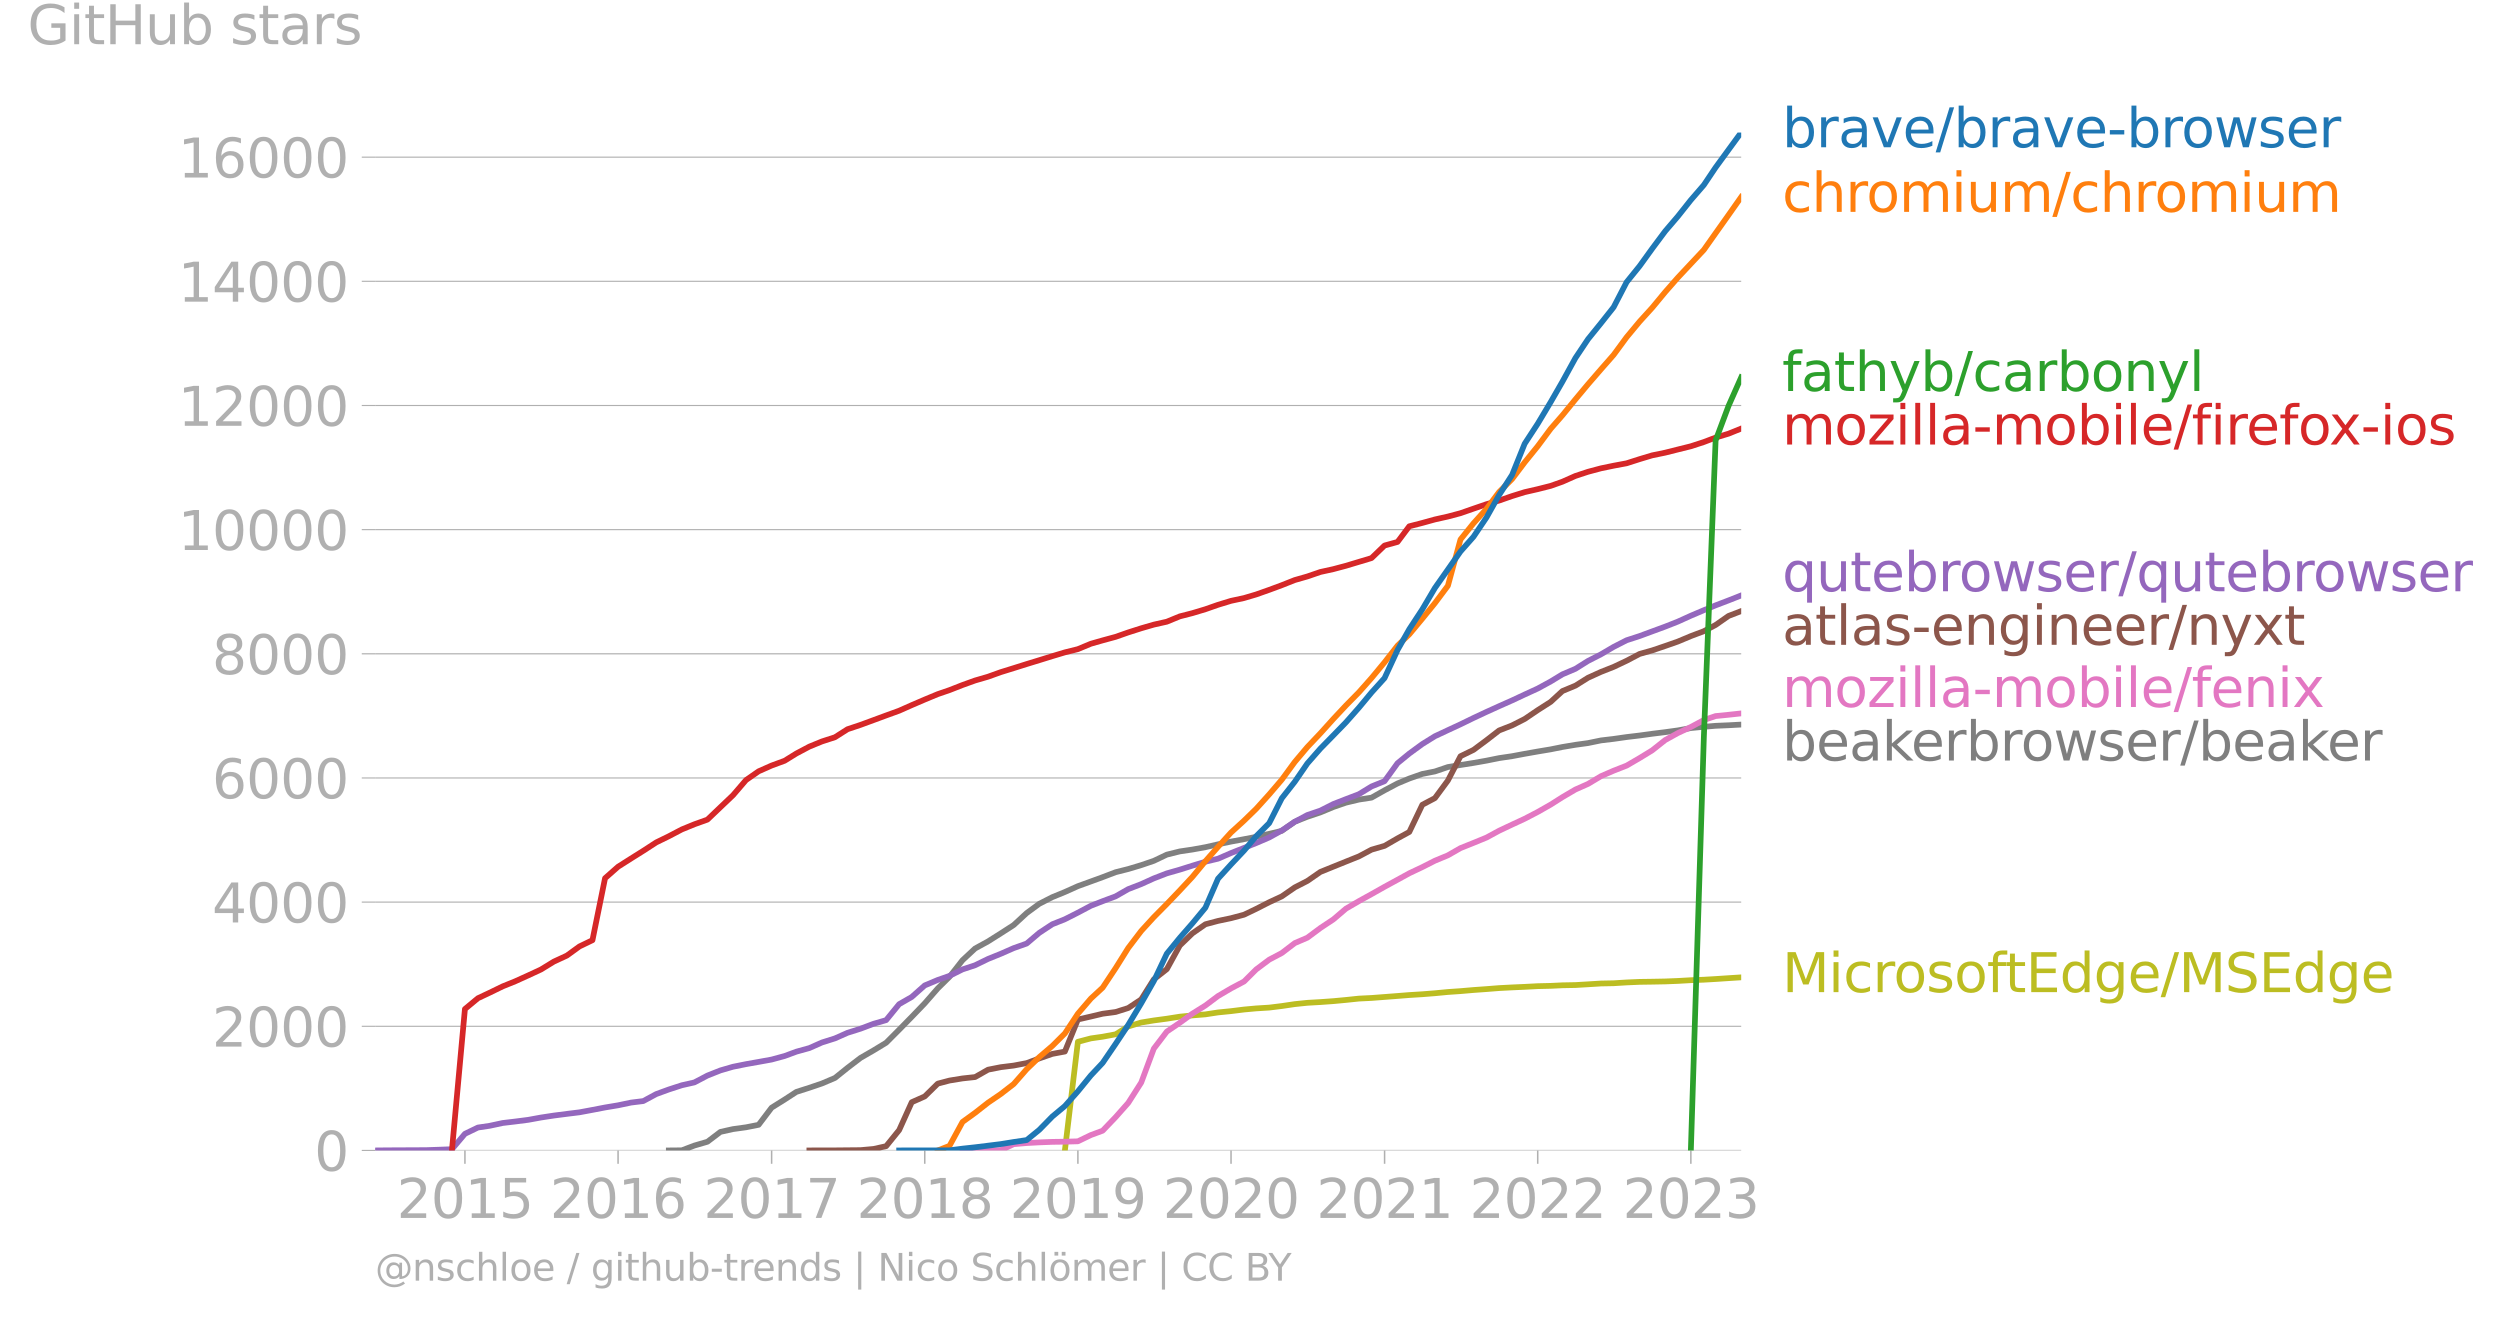 <svg xmlns="http://www.w3.org/2000/svg" xmlns:xlink="http://www.w3.org/1999/xlink" width="871.416" height="459.043" viewBox="0 0 653.562 344.282"><defs><style>*{stroke-linejoin:round;stroke-linecap:butt}</style></defs><g id="figure_1"><path id="patch_1" d="M0 344.282h653.562V0H0v344.282z" style="fill:none"/><g id="axes_1"><path id="patch_2" d="M98.073 300.755h357.12V34.643H98.073v266.112z" style="fill:none"/><g id="matplotlib.axis_1"><g id="xtick_1"><g id="line2d_1"><defs><path id="m7e4fcd1177" d="M0 0v3.5" style="stroke:#b0b0b0;stroke-width:.4"/></defs><use xlink:href="#m7e4fcd1177" x="121.545" y="300.755" style="fill:#b0b0b0;stroke:#b0b0b0;stroke-width:.4"/></g><g id="text_1" style="fill:#b0b0b0" transform="matrix(.14 0 0 -.14 103.73 318.393)"><defs><path id="DejaVuSans-32" d="M1228 531h2203V0H469v531q359 372 979 998 621 627 780 809 303 340 423 576 121 236 121 464 0 372-261 606-261 235-680 235-297 0-627-103-329-103-704-313v638q381 153 712 231 332 78 607 78 725 0 1156-363 431-362 431-968 0-288-108-546-107-257-392-607-78-91-497-524-418-433-1181-1211z" transform="scale(.016)"/><path id="DejaVuSans-30" d="M2034 4250q-487 0-733-480-245-479-245-1442 0-959 245-1439 246-480 733-480 491 0 736 480 246 480 246 1439 0 963-246 1442-245 480-736 480zm0 500q785 0 1199-621 414-620 414-1801 0-1178-414-1799Q2819-91 2034-91q-784 0-1198 620-414 621-414 1799 0 1181 414 1801 414 621 1198 621z" transform="scale(.016)"/><path id="DejaVuSans-31" d="M794 531h1031v3560L703 3866v575l1116 225h631V531h1031V0H794v531z" transform="scale(.016)"/><path id="DejaVuSans-35" d="M691 4666h2478v-532H1269V2991q137 47 274 70 138 23 276 23 781 0 1237-428 457-428 457-1159 0-753-469-1171Q2575-91 1722-91q-294 0-599 50Q819 9 494 109v635q281-153 581-228t634-75q541 0 856 284 316 284 316 772 0 487-316 771-315 285-856 285-253 0-505-56-251-56-513-175v2344z" transform="scale(.016)"/></defs><use xlink:href="#DejaVuSans-32"/><use xlink:href="#DejaVuSans-30" x="63.623"/><use xlink:href="#DejaVuSans-31" x="127.246"/><use xlink:href="#DejaVuSans-35" x="190.869"/></g></g><g id="xtick_2"><use xlink:href="#m7e4fcd1177" id="line2d_2" x="161.578" y="300.755" style="fill:#b0b0b0;stroke:#b0b0b0;stroke-width:.4"/><g id="text_2" style="fill:#b0b0b0" transform="matrix(.14 0 0 -.14 143.763 318.393)"><defs><path id="DejaVuSans-36" d="M2113 2584q-425 0-674-291-248-290-248-796 0-503 248-796 249-292 674-292t673 292q248 293 248 796 0 506-248 796-248 291-673 291zm1253 1979v-575q-238 112-480 171-242 60-480 60-625 0-955-422-329-422-376-1275 184 272 462 417 279 145 613 145 703 0 1111-427 408-426 408-1160 0-719-425-1154Q2819-91 2113-91q-810 0-1238 620-428 621-428 1799 0 1106 525 1764t1409 658q238 0 480-47t505-140z" transform="scale(.016)"/></defs><use xlink:href="#DejaVuSans-32"/><use xlink:href="#DejaVuSans-30" x="63.623"/><use xlink:href="#DejaVuSans-31" x="127.246"/><use xlink:href="#DejaVuSans-36" x="190.869"/></g></g><g id="xtick_3"><use xlink:href="#m7e4fcd1177" id="line2d_3" x="201.721" y="300.755" style="fill:#b0b0b0;stroke:#b0b0b0;stroke-width:.4"/><g id="text_3" style="fill:#b0b0b0" transform="matrix(.14 0 0 -.14 183.906 318.393)"><defs><path id="DejaVuSans-37" d="M525 4666h3000v-269L1831 0h-659l1594 4134H525v532z" transform="scale(.016)"/></defs><use xlink:href="#DejaVuSans-32"/><use xlink:href="#DejaVuSans-30" x="63.623"/><use xlink:href="#DejaVuSans-31" x="127.246"/><use xlink:href="#DejaVuSans-37" x="190.869"/></g></g><g id="xtick_4"><use xlink:href="#m7e4fcd1177" id="line2d_4" x="241.755" y="300.755" style="fill:#b0b0b0;stroke:#b0b0b0;stroke-width:.4"/><g id="text_4" style="fill:#b0b0b0" transform="matrix(.14 0 0 -.14 223.94 318.393)"><defs><path id="DejaVuSans-38" d="M2034 2216q-450 0-708-241-257-241-257-662 0-422 257-663 258-241 708-241t709 242q260 243 260 662 0 421-258 662-257 241-711 241zm-631 268q-406 100-633 378-226 279-226 679 0 559 398 884 399 325 1092 325 697 0 1094-325t397-884q0-400-227-679-226-278-629-378 456-106 710-416 255-309 255-755 0-679-414-1042Q2806-91 2034-91q-771 0-1186 362-414 363-414 1042 0 446 256 755 257 310 713 416zm-231 997q0-362 226-565 227-203 636-203 407 0 636 203 230 203 230 565 0 363-230 566-229 203-636 203-409 0-636-203-226-203-226-566z" transform="scale(.016)"/></defs><use xlink:href="#DejaVuSans-32"/><use xlink:href="#DejaVuSans-30" x="63.623"/><use xlink:href="#DejaVuSans-31" x="127.246"/><use xlink:href="#DejaVuSans-38" x="190.869"/></g></g><g id="xtick_5"><use xlink:href="#m7e4fcd1177" id="line2d_5" x="281.788" y="300.755" style="fill:#b0b0b0;stroke:#b0b0b0;stroke-width:.4"/><g id="text_5" style="fill:#b0b0b0" transform="matrix(.14 0 0 -.14 263.973 318.393)"><defs><path id="DejaVuSans-39" d="M703 97v575q238-113 481-172 244-59 479-59 625 0 954 420 330 420 377 1277-181-269-460-413-278-144-615-144-700 0-1108 423-408 424-408 1159 0 718 425 1152 425 435 1131 435 810 0 1236-621 427-620 427-1801 0-1103-524-1761Q2575-91 1691-91q-238 0-482 47Q966 3 703 97zm1256 1978q425 0 673 290 249 291 249 798 0 503-249 795-248 292-673 292t-673-292q-248-292-248-795 0-507 248-798 248-290 673-290z" transform="scale(.016)"/></defs><use xlink:href="#DejaVuSans-32"/><use xlink:href="#DejaVuSans-30" x="63.623"/><use xlink:href="#DejaVuSans-31" x="127.246"/><use xlink:href="#DejaVuSans-39" x="190.869"/></g></g><g id="xtick_6"><use xlink:href="#m7e4fcd1177" id="line2d_6" x="321.822" y="300.755" style="fill:#b0b0b0;stroke:#b0b0b0;stroke-width:.4"/><g id="text_6" style="fill:#b0b0b0" transform="matrix(.14 0 0 -.14 304.007 318.393)"><use xlink:href="#DejaVuSans-32"/><use xlink:href="#DejaVuSans-30" x="63.623"/><use xlink:href="#DejaVuSans-32" x="127.246"/><use xlink:href="#DejaVuSans-30" x="190.869"/></g></g><g id="xtick_7"><use xlink:href="#m7e4fcd1177" id="line2d_7" x="361.965" y="300.755" style="fill:#b0b0b0;stroke:#b0b0b0;stroke-width:.4"/><g id="text_7" style="fill:#b0b0b0" transform="matrix(.14 0 0 -.14 344.15 318.393)"><use xlink:href="#DejaVuSans-32"/><use xlink:href="#DejaVuSans-30" x="63.623"/><use xlink:href="#DejaVuSans-32" x="127.246"/><use xlink:href="#DejaVuSans-31" x="190.869"/></g></g><g id="xtick_8"><use xlink:href="#m7e4fcd1177" id="line2d_8" x="401.998" y="300.755" style="fill:#b0b0b0;stroke:#b0b0b0;stroke-width:.4"/><g id="text_8" style="fill:#b0b0b0" transform="matrix(.14 0 0 -.14 384.183 318.393)"><use xlink:href="#DejaVuSans-32"/><use xlink:href="#DejaVuSans-30" x="63.623"/><use xlink:href="#DejaVuSans-32" x="127.246"/><use xlink:href="#DejaVuSans-32" x="190.869"/></g></g><g id="xtick_9"><use xlink:href="#m7e4fcd1177" id="line2d_9" x="442.031" y="300.755" style="fill:#b0b0b0;stroke:#b0b0b0;stroke-width:.4"/><g id="text_9" style="fill:#b0b0b0" transform="matrix(.14 0 0 -.14 424.216 318.393)"><defs><path id="DejaVuSans-33" d="M2597 2516q453-97 707-404 255-306 255-756 0-690-475-1069Q2609-91 1734-91q-293 0-604 58T488 141v609q262-153 574-231 313-78 654-78 593 0 904 234t311 681q0 413-289 645-289 233-804 233h-544v519h569q465 0 712 186t247 536q0 359-255 551-254 193-729 193-260 0-557-57-297-56-653-174v562q360 100 674 150t592 50q719 0 1137-327 419-326 419-882 0-388-222-655t-631-370z" transform="scale(.016)"/></defs><use xlink:href="#DejaVuSans-32"/><use xlink:href="#DejaVuSans-30" x="63.623"/><use xlink:href="#DejaVuSans-32" x="127.246"/><use xlink:href="#DejaVuSans-33" x="190.869"/></g></g></g><g id="matplotlib.axis_2"><g id="ytick_1"><path id="line2d_10" d="M98.073 300.755h357.12" clip-path="url(#p506ec9b48c)" style="fill:none;stroke:#b0b0b0;stroke-width:.3;stroke-linecap:square"/><g id="line2d_11"><defs><path id="mbe6b7bc0a7" d="M0 0h-3.5" style="stroke:#b0b0b0;stroke-width:.3"/></defs><use xlink:href="#mbe6b7bc0a7" x="98.073" y="300.755" style="fill:#b0b0b0;stroke:#b0b0b0;stroke-width:.3"/></g><use xlink:href="#DejaVuSans-30" id="text_10" style="fill:#b0b0b0" transform="matrix(.14 0 0 -.14 82.166 306.074)"/></g><g id="ytick_2"><path id="line2d_12" d="M98.073 268.296h357.12" clip-path="url(#p506ec9b48c)" style="fill:none;stroke:#b0b0b0;stroke-width:.3;stroke-linecap:square"/><use xlink:href="#mbe6b7bc0a7" id="line2d_13" x="98.073" y="268.296" style="fill:#b0b0b0;stroke:#b0b0b0;stroke-width:.3"/><g id="text_11" style="fill:#b0b0b0" transform="matrix(.14 0 0 -.14 55.443 273.615)"><use xlink:href="#DejaVuSans-32"/><use xlink:href="#DejaVuSans-30" x="63.623"/><use xlink:href="#DejaVuSans-30" x="127.246"/><use xlink:href="#DejaVuSans-30" x="190.869"/></g></g><g id="ytick_3"><path id="line2d_14" d="M98.073 235.838h357.12" clip-path="url(#p506ec9b48c)" style="fill:none;stroke:#b0b0b0;stroke-width:.3;stroke-linecap:square"/><use xlink:href="#mbe6b7bc0a7" id="line2d_15" x="98.073" y="235.838" style="fill:#b0b0b0;stroke:#b0b0b0;stroke-width:.3"/><g id="text_12" style="fill:#b0b0b0" transform="matrix(.14 0 0 -.14 55.443 241.157)"><defs><path id="DejaVuSans-34" d="M2419 4116 825 1625h1594v2491zm-166 550h794V1625h666v-525h-666V0h-628v1100H313v609l1940 2957z" transform="scale(.016)"/></defs><use xlink:href="#DejaVuSans-34"/><use xlink:href="#DejaVuSans-30" x="63.623"/><use xlink:href="#DejaVuSans-30" x="127.246"/><use xlink:href="#DejaVuSans-30" x="190.869"/></g></g><g id="ytick_4"><path id="line2d_16" d="M98.073 203.379h357.12" clip-path="url(#p506ec9b48c)" style="fill:none;stroke:#b0b0b0;stroke-width:.3;stroke-linecap:square"/><use xlink:href="#mbe6b7bc0a7" id="line2d_17" x="98.073" y="203.379" style="fill:#b0b0b0;stroke:#b0b0b0;stroke-width:.3"/><g id="text_13" style="fill:#b0b0b0" transform="matrix(.14 0 0 -.14 55.443 208.698)"><use xlink:href="#DejaVuSans-36"/><use xlink:href="#DejaVuSans-30" x="63.623"/><use xlink:href="#DejaVuSans-30" x="127.246"/><use xlink:href="#DejaVuSans-30" x="190.869"/></g></g><g id="ytick_5"><path id="line2d_18" d="M98.073 170.92h357.12" clip-path="url(#p506ec9b48c)" style="fill:none;stroke:#b0b0b0;stroke-width:.3;stroke-linecap:square"/><use xlink:href="#mbe6b7bc0a7" id="line2d_19" x="98.073" y="170.92" style="fill:#b0b0b0;stroke:#b0b0b0;stroke-width:.3"/><g id="text_14" style="fill:#b0b0b0" transform="matrix(.14 0 0 -.14 55.443 176.24)"><use xlink:href="#DejaVuSans-38"/><use xlink:href="#DejaVuSans-30" x="63.623"/><use xlink:href="#DejaVuSans-30" x="127.246"/><use xlink:href="#DejaVuSans-30" x="190.869"/></g></g><g id="ytick_6"><path id="line2d_20" d="M98.073 138.462h357.12" clip-path="url(#p506ec9b48c)" style="fill:none;stroke:#b0b0b0;stroke-width:.3;stroke-linecap:square"/><use xlink:href="#mbe6b7bc0a7" id="line2d_21" x="98.073" y="138.462" style="fill:#b0b0b0;stroke:#b0b0b0;stroke-width:.3"/><g id="text_15" style="fill:#b0b0b0" transform="matrix(.14 0 0 -.14 46.536 143.78)"><use xlink:href="#DejaVuSans-31"/><use xlink:href="#DejaVuSans-30" x="63.623"/><use xlink:href="#DejaVuSans-30" x="127.246"/><use xlink:href="#DejaVuSans-30" x="190.869"/><use xlink:href="#DejaVuSans-30" x="254.492"/></g></g><g id="ytick_7"><path id="line2d_22" d="M98.073 106.003h357.12" clip-path="url(#p506ec9b48c)" style="fill:none;stroke:#b0b0b0;stroke-width:.3;stroke-linecap:square"/><use xlink:href="#mbe6b7bc0a7" id="line2d_23" x="98.073" y="106.003" style="fill:#b0b0b0;stroke:#b0b0b0;stroke-width:.3"/><g id="text_16" style="fill:#b0b0b0" transform="matrix(.14 0 0 -.14 46.536 111.322)"><use xlink:href="#DejaVuSans-31"/><use xlink:href="#DejaVuSans-32" x="63.623"/><use xlink:href="#DejaVuSans-30" x="127.246"/><use xlink:href="#DejaVuSans-30" x="190.869"/><use xlink:href="#DejaVuSans-30" x="254.492"/></g></g><g id="ytick_8"><path id="line2d_24" d="M98.073 73.545h357.12" clip-path="url(#p506ec9b48c)" style="fill:none;stroke:#b0b0b0;stroke-width:.3;stroke-linecap:square"/><use xlink:href="#mbe6b7bc0a7" id="line2d_25" x="98.073" y="73.545" style="fill:#b0b0b0;stroke:#b0b0b0;stroke-width:.3"/><g id="text_17" style="fill:#b0b0b0" transform="matrix(.14 0 0 -.14 46.536 78.863)"><use xlink:href="#DejaVuSans-31"/><use xlink:href="#DejaVuSans-34" x="63.623"/><use xlink:href="#DejaVuSans-30" x="127.246"/><use xlink:href="#DejaVuSans-30" x="190.869"/><use xlink:href="#DejaVuSans-30" x="254.492"/></g></g><g id="ytick_9"><path id="line2d_26" d="M98.073 41.086h357.12" clip-path="url(#p506ec9b48c)" style="fill:none;stroke:#b0b0b0;stroke-width:.3;stroke-linecap:square"/><use xlink:href="#mbe6b7bc0a7" id="line2d_27" x="98.073" y="41.086" style="fill:#b0b0b0;stroke:#b0b0b0;stroke-width:.3"/><g id="text_18" style="fill:#b0b0b0" transform="matrix(.14 0 0 -.14 46.536 46.405)"><use xlink:href="#DejaVuSans-31"/><use xlink:href="#DejaVuSans-36" x="63.623"/><use xlink:href="#DejaVuSans-30" x="127.246"/><use xlink:href="#DejaVuSans-30" x="190.869"/><use xlink:href="#DejaVuSans-30" x="254.492"/></g></g><g id="text_19" style="fill:#b0b0b0" transform="matrix(.14 0 0 -.14 7.2 11.563)"><defs><path id="DejaVuSans-47" d="M3809 666v1253H2778v519h1656V434q-365-259-806-392-440-133-940-133-1094 0-1712 639-617 640-617 1780 0 1144 617 1783 618 639 1712 639 456 0 867-113 411-112 758-331v-672q-350 297-744 447t-828 150q-857 0-1287-478-429-478-429-1425 0-944 429-1422 430-478 1287-478 334 0 596 58 263 58 472 180z" transform="scale(.016)"/><path id="DejaVuSans-69" d="M603 3500h575V0H603v3500zm0 1363h575v-729H603v729z" transform="scale(.016)"/><path id="DejaVuSans-74" d="M1172 4494v-994h1184v-447H1172V1153q0-428 117-550t477-122h590V0h-590q-666 0-919 248-253 249-253 905v1900H172v447h422v994h578z" transform="scale(.016)"/><path id="DejaVuSans-48" d="M628 4666h631V2753h2294v1913h631V0h-631v2222H1259V0H628v4666z" transform="scale(.016)"/><path id="DejaVuSans-75" d="M544 1381v2119h575V1403q0-497 193-746 194-248 582-248 465 0 735 297 271 297 271 810v1984h575V0h-575v538q-209-319-486-474-276-155-642-155-603 0-916 375-312 375-312 1097zm1447 2203z" transform="scale(.016)"/><path id="DejaVuSans-62" d="M3116 1747q0 634-261 995t-717 361q-457 0-718-361t-261-995q0-634 261-995t718-361q456 0 717 361t261 995zM1159 2969q182 312 458 463 277 152 661 152 638 0 1036-506 399-506 399-1331T3314 415Q2916-91 2278-91q-384 0-661 152-276 152-458 464V0H581v4863h578V2969z" transform="scale(.016)"/><path id="DejaVuSans-73" d="M2834 3397v-544q-243 125-506 187-262 63-544 63-428 0-642-131t-214-394q0-200 153-314t616-217l197-44q612-131 870-370t258-667q0-488-386-773Q2250-91 1575-91q-281 0-586 55T347 128v594q319-166 628-249 309-82 613-82 406 0 624 139 219 139 219 392 0 234-158 359-157 125-692 241l-200 47q-534 112-772 345-237 233-237 639 0 494 350 762 350 269 994 269 318 0 599-47 282-46 519-140z" transform="scale(.016)"/><path id="DejaVuSans-61" d="M2194 1759q-697 0-966-159t-269-544q0-306 202-486 202-179 548-179 479 0 768 339t289 901v128h-572zm1147 238V0h-575v531q-197-318-491-470T1556-91q-537 0-855 302-317 302-317 808 0 590 395 890 396 300 1180 300h807v57q0 397-261 614t-733 217q-300 0-585-72-284-72-546-216v532q315 122 612 182 297 61 578 61 760 0 1135-394 375-393 375-1193z" transform="scale(.016)"/><path id="DejaVuSans-72" d="M2631 2963q-97 56-211 82-114 27-251 27-488 0-749-317t-261-911V0H581v3500h578v-544q182 319 472 473 291 155 707 155 59 0 131-8 72-7 159-23l3-590z" transform="scale(.016)"/></defs><use xlink:href="#DejaVuSans-47"/><use xlink:href="#DejaVuSans-69" x="77.49"/><use xlink:href="#DejaVuSans-74" x="105.273"/><use xlink:href="#DejaVuSans-48" x="144.482"/><use xlink:href="#DejaVuSans-75" x="219.678"/><use xlink:href="#DejaVuSans-62" x="283.057"/><use xlink:href="#DejaVuSans-20" x="346.533"/><use xlink:href="#DejaVuSans-73" x="378.32"/><use xlink:href="#DejaVuSans-74" x="430.42"/><use xlink:href="#DejaVuSans-61" x="469.629"/><use xlink:href="#DejaVuSans-72" x="530.908"/><use xlink:href="#DejaVuSans-73" x="572.021"/></g></g><path id="line2d_28" d="m278.388 300.755 3.4-28.401 3.4-.893 3.071-.438 3.4-.633 3.29-2.045 3.4-1.039 3.291-.535 3.4-.455 3.4-.535 3.29-.325 3.401-.276 3.29-.503 3.4-.34 3.4-.423 3.181-.292 3.4-.21 3.29-.407 3.401-.503 3.29-.34 3.4-.195 3.4-.244 3.291-.308 3.4-.357 3.29-.162 3.4-.26 3.4-.26 3.072-.243 3.4-.211 3.29-.26 3.4-.324 3.29-.228 3.4-.292 3.401-.243 3.29-.26 3.4-.178 3.29-.146 3.401-.179 3.4-.081 3.071-.146 3.4-.065 3.29-.195 3.4-.21 3.291-.066 3.4-.21 3.4-.147 3.29-.048 3.4-.065 3.291-.13 3.4-.195 3.4-.13 3.072-.178 3.4-.227 3.29-.211" clip-path="url(#p506ec9b48c)" style="fill:none;stroke:#bcbd22;stroke-width:1.5;stroke-linecap:square"/><path id="line2d_29" d="m174.85 300.755 3.4-.033 3.29-1.25 3.4-.99 3.4-2.58 3.29-.73 3.4-.47 3.291-.65 3.4-4.48 3.4-2.125 3.071-1.996 3.4-1.088 3.291-1.12 3.4-1.444 3.29-2.645 3.4-2.597 3.4-1.964 3.291-1.996 3.4-3.408 3.29-3.36 3.4-3.538 3.4-3.895 3.072-3.035 3.4-4.333 3.29-3.067 3.4-1.866 3.29-2.078 3.401-2.19 3.4-3.133 3.29-2.418 3.4-1.737 3.291-1.347 3.4-1.525 3.4-1.234 3.071-1.12 3.4-1.298 3.29-.828 3.4-1.022 3.291-1.12 3.4-1.623 3.4-.844 3.29-.487 3.401-.616 3.29-.747 3.4-.714 3.4-.633 3.181-.617 3.4-.779 3.29-.779 3.401-2.385 3.29-1.299 3.4-1.136 3.4-1.412 3.291-1.136 3.4-.811 3.29-.503 3.4-1.915 3.4-1.802 3.072-1.282 3.4-1.2 3.29-.65 3.4-1.152 3.29-.536 3.4-.536 3.401-.6 3.29-.665 3.4-.503 3.29-.617 3.401-.6 3.4-.569 3.071-.616 3.4-.568 3.29-.455 3.4-.698 3.291-.39 3.4-.486 3.4-.406 3.29-.454 3.4-.422 3.291-.455 3.4-.616 3.4-.325 3.072-.26 3.4-.146 3.29-.178" clip-path="url(#p506ec9b48c)" style="fill:none;stroke:#7f7f7f;stroke-width:1.5;stroke-linecap:square"/><path id="line2d_30" d="m251.626 300.755 3.29-.016 3.4-.017 3.29-.048 3.401-1.558 3.4-.292 3.29-.179 3.4-.13 3.291-.048 3.4-.098 3.4-1.639 3.071-1.136 3.4-3.554 3.29-3.717 3.4-5.323 3.291-8.861 3.4-4.463 3.4-2.305 3.29-2.386 3.401-2.126 3.29-2.466 3.4-1.997 3.4-1.801 3.181-3.165 3.4-2.548 3.29-1.736 3.401-2.597 3.29-1.412 3.4-2.532 3.4-2.256 3.291-2.807 3.4-1.98 3.29-1.818 3.4-1.915 3.4-1.85 3.072-1.688 3.4-1.607 3.29-1.671 3.4-1.412 3.29-1.883 3.4-1.363 3.401-1.396 3.29-1.785 3.4-1.607 3.29-1.525 3.401-1.77 3.4-1.93 3.071-1.948 3.4-1.996 3.29-1.461 3.4-2.029 3.291-1.428 3.4-1.33 3.4-1.98 3.29-2.013 3.4-2.694 3.291-1.818 3.4-1.59 3.4-1.818 3.072-1.039 3.4-.34 3.29-.357" clip-path="url(#p506ec9b48c)" style="fill:none;stroke:#e377c2;stroke-width:1.5;stroke-linecap:square"/><g id="text_20" style="fill:#1f77b4" transform="matrix(.14 0 0 -.14 465.907 38.506)"><defs><path id="DejaVuSans-76" d="M191 3500h609L1894 563l1094 2937h609L2284 0h-781L191 3500z" transform="scale(.016)"/><path id="DejaVuSans-65" d="M3597 1894v-281H953q38-594 358-905t892-311q331 0 642 81t618 244V178Q3153 47 2828-22t-659-69q-838 0-1327 487-489 488-489 1320 0 859 464 1363 464 505 1252 505 706 0 1117-455 411-454 411-1235zm-575 169q-6 471-264 752-258 282-683 282-481 0-770-272t-333-766l2050 4z" transform="scale(.016)"/><path id="DejaVuSans-2f" d="M1625 4666h531L531-594H0l1625 5260z" transform="scale(.016)"/><path id="DejaVuSans-2d" d="M313 2009h1684v-512H313v512z" transform="scale(.016)"/><path id="DejaVuSans-6f" d="M1959 3097q-462 0-731-361t-269-989q0-628 267-989 268-361 733-361 460 0 728 362 269 363 269 988 0 622-269 986-268 364-728 364zm0 487q750 0 1178-488 429-487 429-1349 0-859-429-1349Q2709-91 1959-91q-753 0-1180 489-426 490-426 1349 0 862 426 1349 427 488 1180 488z" transform="scale(.016)"/><path id="DejaVuSans-77" d="M269 3500h575l719-2731 715 2731h678l719-2731 716 2731h575L4050 0h-678l-753 2869L1863 0h-679L269 3500z" transform="scale(.016)"/></defs><use xlink:href="#DejaVuSans-62"/><use xlink:href="#DejaVuSans-72" x="63.477"/><use xlink:href="#DejaVuSans-61" x="104.59"/><use xlink:href="#DejaVuSans-76" x="165.869"/><use xlink:href="#DejaVuSans-65" x="225.049"/><use xlink:href="#DejaVuSans-2f" x="286.572"/><use xlink:href="#DejaVuSans-62" x="320.264"/><use xlink:href="#DejaVuSans-72" x="383.74"/><use xlink:href="#DejaVuSans-61" x="424.854"/><use xlink:href="#DejaVuSans-76" x="486.133"/><use xlink:href="#DejaVuSans-65" x="545.313"/><use xlink:href="#DejaVuSans-2d" x="606.836"/><use xlink:href="#DejaVuSans-62" x="642.92"/><use xlink:href="#DejaVuSans-72" x="706.396"/><use xlink:href="#DejaVuSans-6f" x="745.26"/><use xlink:href="#DejaVuSans-77" x="806.441"/><use xlink:href="#DejaVuSans-73" x="888.229"/><use xlink:href="#DejaVuSans-65" x="940.328"/><use xlink:href="#DejaVuSans-72" x="1001.852"/></g><g id="text_21" style="fill:#ff7f0e" transform="matrix(.14 0 0 -.14 465.907 55.384)"><defs><path id="DejaVuSans-63" d="M3122 3366v-538q-244 135-489 202t-495 67q-560 0-870-355-309-354-309-995t309-996q310-354 870-354 250 0 495 67t489 202V134Q2881 22 2623-34q-257-57-548-57-791 0-1257 497-465 497-465 1341 0 856 470 1346 471 491 1290 491 265 0 518-55 253-54 491-163z" transform="scale(.016)"/><path id="DejaVuSans-68" d="M3513 2113V0h-575v2094q0 497-194 743-194 247-581 247-466 0-735-297-269-296-269-809V0H581v4863h578V2956q207 316 486 472 280 156 646 156 603 0 912-373 310-373 310-1098z" transform="scale(.016)"/><path id="DejaVuSans-6d" d="M3328 2828q216 388 516 572t706 184q547 0 844-383 297-382 297-1088V0h-578v2094q0 503-179 746-178 244-543 244-447 0-707-297-259-296-259-809V0h-578v2094q0 506-178 748t-550 242q-441 0-701-298-259-298-259-808V0H581v3500h578v-544q197 322 472 475t653 153q382 0 649-194 267-193 395-562z" transform="scale(.016)"/></defs><use xlink:href="#DejaVuSans-63"/><use xlink:href="#DejaVuSans-68" x="54.98"/><use xlink:href="#DejaVuSans-72" x="118.359"/><use xlink:href="#DejaVuSans-6f" x="157.223"/><use xlink:href="#DejaVuSans-6d" x="218.404"/><use xlink:href="#DejaVuSans-69" x="315.816"/><use xlink:href="#DejaVuSans-75" x="343.6"/><use xlink:href="#DejaVuSans-6d" x="406.979"/><use xlink:href="#DejaVuSans-2f" x="504.391"/><use xlink:href="#DejaVuSans-63" x="538.082"/><use xlink:href="#DejaVuSans-68" x="593.063"/><use xlink:href="#DejaVuSans-72" x="656.441"/><use xlink:href="#DejaVuSans-6f" x="695.305"/><use xlink:href="#DejaVuSans-6d" x="756.486"/><use xlink:href="#DejaVuSans-69" x="853.898"/><use xlink:href="#DejaVuSans-75" x="881.682"/><use xlink:href="#DejaVuSans-6d" x="945.061"/></g><g id="text_22" style="fill:#2ca02c" transform="matrix(.14 0 0 -.14 465.907 102.209)"><defs><path id="DejaVuSans-66" d="M2375 4863v-479h-550q-309 0-430-125-120-125-120-450v-309h947v-447h-947V0H697v3053H147v447h550v244q0 584 272 851 272 268 862 268h544z" transform="scale(.016)"/><path id="DejaVuSans-79" d="M2059-325q-243-625-475-815-231-191-618-191H506v481h338q237 0 368 113 132 112 291 531l103 262L191 3500h609L1894 763l1094 2737h609L2059-325z" transform="scale(.016)"/><path id="DejaVuSans-6e" d="M3513 2113V0h-575v2094q0 497-194 743-194 247-581 247-466 0-735-297-269-296-269-809V0H581v3500h578v-544q207 316 486 472 280 156 646 156 603 0 912-373 310-373 310-1098z" transform="scale(.016)"/><path id="DejaVuSans-6c" d="M603 4863h575V0H603v4863z" transform="scale(.016)"/></defs><use xlink:href="#DejaVuSans-66"/><use xlink:href="#DejaVuSans-61" x="35.205"/><use xlink:href="#DejaVuSans-74" x="96.484"/><use xlink:href="#DejaVuSans-68" x="135.693"/><use xlink:href="#DejaVuSans-79" x="199.072"/><use xlink:href="#DejaVuSans-62" x="258.252"/><use xlink:href="#DejaVuSans-2f" x="321.729"/><use xlink:href="#DejaVuSans-63" x="355.42"/><use xlink:href="#DejaVuSans-61" x="410.4"/><use xlink:href="#DejaVuSans-72" x="471.68"/><use xlink:href="#DejaVuSans-62" x="512.793"/><use xlink:href="#DejaVuSans-6f" x="576.27"/><use xlink:href="#DejaVuSans-6e" x="637.451"/><use xlink:href="#DejaVuSans-79" x="700.83"/><use xlink:href="#DejaVuSans-6c" x="760.01"/></g><g id="text_23" style="fill:#d62728" transform="matrix(.14 0 0 -.14 465.907 116.209)"><defs><path id="DejaVuSans-7a" d="M353 3500h2731v-525L922 459h2162V0H275v525l2163 2516H353v459z" transform="scale(.016)"/><path id="DejaVuSans-78" d="M3513 3500 2247 1797 3578 0h-678L1881 1375 863 0H184l1360 1831L300 3500h678l928-1247 928 1247h679z" transform="scale(.016)"/></defs><use xlink:href="#DejaVuSans-6d"/><use xlink:href="#DejaVuSans-6f" x="97.412"/><use xlink:href="#DejaVuSans-7a" x="158.594"/><use xlink:href="#DejaVuSans-69" x="211.084"/><use xlink:href="#DejaVuSans-6c" x="238.867"/><use xlink:href="#DejaVuSans-6c" x="266.65"/><use xlink:href="#DejaVuSans-61" x="294.434"/><use xlink:href="#DejaVuSans-2d" x="355.713"/><use xlink:href="#DejaVuSans-6d" x="391.797"/><use xlink:href="#DejaVuSans-6f" x="489.209"/><use xlink:href="#DejaVuSans-62" x="550.391"/><use xlink:href="#DejaVuSans-69" x="613.867"/><use xlink:href="#DejaVuSans-6c" x="641.65"/><use xlink:href="#DejaVuSans-65" x="669.434"/><use xlink:href="#DejaVuSans-2f" x="730.957"/><use xlink:href="#DejaVuSans-66" x="764.648"/><use xlink:href="#DejaVuSans-69" x="799.854"/><use xlink:href="#DejaVuSans-72" x="827.637"/><use xlink:href="#DejaVuSans-65" x="866.5"/><use xlink:href="#DejaVuSans-66" x="928.023"/><use xlink:href="#DejaVuSans-6f" x="963.229"/><use xlink:href="#DejaVuSans-78" x="1021.285"/><use xlink:href="#DejaVuSans-2d" x="1080.465"/><use xlink:href="#DejaVuSans-69" x="1116.549"/><use xlink:href="#DejaVuSans-6f" x="1144.332"/><use xlink:href="#DejaVuSans-73" x="1205.514"/></g><g id="text_24" style="fill:#9467bd" transform="matrix(.14 0 0 -.14 465.907 154.573)"><defs><path id="DejaVuSans-71" d="M947 1747q0-634 261-995t717-361q456 0 718 361 263 361 263 995t-263 995q-262 361-718 361t-717-361q-261-361-261-995zM2906 525q-181-312-458-464-276-152-664-152-634 0-1033 506-398 507-398 1332t398 1331q399 506 1033 506 388 0 664-152 277-151 458-463v531h575v-4831h-575V525z" transform="scale(.016)"/></defs><use xlink:href="#DejaVuSans-71"/><use xlink:href="#DejaVuSans-75" x="63.477"/><use xlink:href="#DejaVuSans-74" x="126.855"/><use xlink:href="#DejaVuSans-65" x="166.064"/><use xlink:href="#DejaVuSans-62" x="227.588"/><use xlink:href="#DejaVuSans-72" x="291.064"/><use xlink:href="#DejaVuSans-6f" x="329.928"/><use xlink:href="#DejaVuSans-77" x="391.109"/><use xlink:href="#DejaVuSans-73" x="472.896"/><use xlink:href="#DejaVuSans-65" x="524.996"/><use xlink:href="#DejaVuSans-72" x="586.52"/><use xlink:href="#DejaVuSans-2f" x="627.633"/><use xlink:href="#DejaVuSans-71" x="661.324"/><use xlink:href="#DejaVuSans-75" x="724.801"/><use xlink:href="#DejaVuSans-74" x="788.18"/><use xlink:href="#DejaVuSans-65" x="827.389"/><use xlink:href="#DejaVuSans-62" x="888.912"/><use xlink:href="#DejaVuSans-72" x="952.389"/><use xlink:href="#DejaVuSans-6f" x="991.252"/><use xlink:href="#DejaVuSans-77" x="1052.434"/><use xlink:href="#DejaVuSans-73" x="1134.221"/><use xlink:href="#DejaVuSans-65" x="1186.32"/><use xlink:href="#DejaVuSans-72" x="1247.844"/></g><g id="text_25" style="fill:#8c564b" transform="matrix(.14 0 0 -.14 465.907 168.573)"><defs><path id="DejaVuSans-67" d="M2906 1791q0 625-258 968-257 344-723 344-462 0-720-344-258-343-258-968 0-622 258-966t720-344q466 0 723 344 258 344 258 966zm575-1357q0-893-397-1329-396-436-1215-436-303 0-572 45t-522 139v559q253-137 500-202 247-66 503-66 566 0 847 295t281 892v285q-178-310-456-463T1784 0Q1141 0 747 490 353 981 353 1791q0 812 394 1302 394 491 1037 491 388 0 666-153t456-462v531h575V434z" transform="scale(.016)"/></defs><use xlink:href="#DejaVuSans-61"/><use xlink:href="#DejaVuSans-74" x="61.279"/><use xlink:href="#DejaVuSans-6c" x="100.488"/><use xlink:href="#DejaVuSans-61" x="128.271"/><use xlink:href="#DejaVuSans-73" x="189.551"/><use xlink:href="#DejaVuSans-2d" x="241.65"/><use xlink:href="#DejaVuSans-65" x="277.734"/><use xlink:href="#DejaVuSans-6e" x="339.258"/><use xlink:href="#DejaVuSans-67" x="402.637"/><use xlink:href="#DejaVuSans-69" x="466.113"/><use xlink:href="#DejaVuSans-6e" x="493.896"/><use xlink:href="#DejaVuSans-65" x="557.275"/><use xlink:href="#DejaVuSans-65" x="618.799"/><use xlink:href="#DejaVuSans-72" x="680.322"/><use xlink:href="#DejaVuSans-2f" x="721.436"/><use xlink:href="#DejaVuSans-6e" x="755.127"/><use xlink:href="#DejaVuSans-79" x="818.506"/><use xlink:href="#DejaVuSans-78" x="877.686"/><use xlink:href="#DejaVuSans-74" x="936.865"/></g><g id="text_26" style="fill:#e377c2" transform="matrix(.14 0 0 -.14 465.907 184.824)"><use xlink:href="#DejaVuSans-6d"/><use xlink:href="#DejaVuSans-6f" x="97.412"/><use xlink:href="#DejaVuSans-7a" x="158.594"/><use xlink:href="#DejaVuSans-69" x="211.084"/><use xlink:href="#DejaVuSans-6c" x="238.867"/><use xlink:href="#DejaVuSans-6c" x="266.65"/><use xlink:href="#DejaVuSans-61" x="294.434"/><use xlink:href="#DejaVuSans-2d" x="355.713"/><use xlink:href="#DejaVuSans-6d" x="391.797"/><use xlink:href="#DejaVuSans-6f" x="489.209"/><use xlink:href="#DejaVuSans-62" x="550.391"/><use xlink:href="#DejaVuSans-69" x="613.867"/><use xlink:href="#DejaVuSans-6c" x="641.65"/><use xlink:href="#DejaVuSans-65" x="669.434"/><use xlink:href="#DejaVuSans-2f" x="730.957"/><use xlink:href="#DejaVuSans-66" x="764.648"/><use xlink:href="#DejaVuSans-65" x="799.854"/><use xlink:href="#DejaVuSans-6e" x="861.377"/><use xlink:href="#DejaVuSans-69" x="924.756"/><use xlink:href="#DejaVuSans-78" x="952.539"/></g><g id="text_27" style="fill:#7f7f7f" transform="matrix(.14 0 0 -.14 465.907 198.824)"><defs><path id="DejaVuSans-6b" d="M581 4863h578V1991l1716 1509h734L1753 1863 3688 0h-750L1159 1709V0H581v4863z" transform="scale(.016)"/></defs><use xlink:href="#DejaVuSans-62"/><use xlink:href="#DejaVuSans-65" x="63.477"/><use xlink:href="#DejaVuSans-61" x="125"/><use xlink:href="#DejaVuSans-6b" x="186.279"/><use xlink:href="#DejaVuSans-65" x="240.564"/><use xlink:href="#DejaVuSans-72" x="302.088"/><use xlink:href="#DejaVuSans-62" x="343.201"/><use xlink:href="#DejaVuSans-72" x="406.678"/><use xlink:href="#DejaVuSans-6f" x="445.541"/><use xlink:href="#DejaVuSans-77" x="506.723"/><use xlink:href="#DejaVuSans-73" x="588.51"/><use xlink:href="#DejaVuSans-65" x="640.609"/><use xlink:href="#DejaVuSans-72" x="702.133"/><use xlink:href="#DejaVuSans-2f" x="743.246"/><use xlink:href="#DejaVuSans-62" x="776.938"/><use xlink:href="#DejaVuSans-65" x="840.414"/><use xlink:href="#DejaVuSans-61" x="901.938"/><use xlink:href="#DejaVuSans-6b" x="963.217"/><use xlink:href="#DejaVuSans-65" x="1017.502"/><use xlink:href="#DejaVuSans-72" x="1079.025"/></g><g id="text_28" style="fill:#bcbd22" transform="matrix(.14 0 0 -.14 465.907 259.37)"><defs><path id="DejaVuSans-4d" d="M628 4666h941l1190-3175 1197 3175h941V0h-616v4097L3078 897h-634L1241 4097V0H628v4666z" transform="scale(.016)"/><path id="DejaVuSans-45" d="M628 4666h2950v-532H1259V2753h2222v-531H1259V531h2375V0H628v4666z" transform="scale(.016)"/><path id="DejaVuSans-64" d="M2906 2969v1894h575V0h-575v525q-181-312-458-464-276-152-664-152-634 0-1033 506-398 507-398 1332t398 1331q399 506 1033 506 388 0 664-152 277-151 458-463zM947 1747q0-634 261-995t717-361q456 0 718 361 263 361 263 995t-263 995q-262 361-718 361t-717-361q-261-361-261-995z" transform="scale(.016)"/><path id="DejaVuSans-53" d="M3425 4513v-616q-359 172-678 256-319 85-616 85-515 0-795-200t-280-569q0-310 186-468 186-157 705-254l381-78q706-135 1042-474t336-907q0-679-455-1029Q2797-91 1919-91q-331 0-705 75-373 75-773 222v650q384-215 753-325 369-109 725-109 540 0 834 212 294 213 294 607 0 343-211 537t-692 291l-385 75q-706 140-1022 440-315 300-315 835 0 619 436 975t1201 356q329 0 669-60 341-59 697-177z" transform="scale(.016)"/></defs><use xlink:href="#DejaVuSans-4d"/><use xlink:href="#DejaVuSans-69" x="86.279"/><use xlink:href="#DejaVuSans-63" x="114.063"/><use xlink:href="#DejaVuSans-72" x="169.043"/><use xlink:href="#DejaVuSans-6f" x="207.906"/><use xlink:href="#DejaVuSans-73" x="269.088"/><use xlink:href="#DejaVuSans-6f" x="321.188"/><use xlink:href="#DejaVuSans-66" x="382.369"/><use xlink:href="#DejaVuSans-74" x="415.824"/><use xlink:href="#DejaVuSans-45" x="455.033"/><use xlink:href="#DejaVuSans-64" x="518.217"/><use xlink:href="#DejaVuSans-67" x="581.693"/><use xlink:href="#DejaVuSans-65" x="645.17"/><use xlink:href="#DejaVuSans-2f" x="706.693"/><use xlink:href="#DejaVuSans-4d" x="740.385"/><use xlink:href="#DejaVuSans-53" x="826.664"/><use xlink:href="#DejaVuSans-45" x="890.141"/><use xlink:href="#DejaVuSans-64" x="953.324"/><use xlink:href="#DejaVuSans-67" x="1016.801"/><use xlink:href="#DejaVuSans-65" x="1080.277"/></g><g id="text_29" style="fill:#b0b0b0" transform="matrix(.097 0 0 -.097 98.073 334.791)"><defs><path id="DejaVuSans-40" d="M2381 1678q0-447 222-702 222-254 610-254 384 0 604 256 221 256 221 700 0 438-225 695-225 258-607 258-378 0-602-256-223-256-223-697zm1703-934q-187-241-429-355t-564-114q-538 0-874 389t-336 1014q0 625 337 1015 338 391 873 391 322 0 565-117 244-117 428-354v409h447V722q457 69 714 417 258 349 258 902 0 334-99 628-98 294-298 544-325 409-792 626t-1017 217q-384 0-738-102-353-101-653-301-490-319-767-836-276-517-276-1120 0-497 179-932 180-434 521-765 328-325 759-495 431-171 922-171 403 0 792 136t714 389l281-347q-390-303-851-464t-936-161q-578 0-1091 205-512 205-912 595Q841 78 631 592q-209 514-209 1105 0 569 212 1084 213 516 607 907 403 396 931 607t1119 211q662 0 1229-272 568-271 952-771 234-307 357-666 124-359 124-744 0-822-497-1297T4084 263v481z" transform="scale(.016)"/><path id="DejaVuSans-7c" d="M1344 4891v-6400H813v6400h531z" transform="scale(.016)"/><path id="DejaVuSans-4e" d="M628 4666h850L3547 763v3903h612V0h-850L1241 3903V0H628v4666z" transform="scale(.016)"/><path id="DejaVuSans-f6" d="M1959 3097q-462 0-731-361t-269-989q0-628 267-989 268-361 733-361 460 0 728 362 269 363 269 988 0 622-269 986-268 364-728 364zm0 487q750 0 1178-488 429-487 429-1349 0-859-429-1349Q2709-91 1959-91q-753 0-1180 489-426 490-426 1349 0 862 426 1349 427 488 1180 488zm295 1266h634v-631h-634v631zm-1222 0h634v-631h-634v631z" transform="scale(.016)"/><path id="DejaVuSans-43" d="M4122 4306v-665q-319 297-680 443-361 147-767 147-800 0-1225-489t-425-1414q0-922 425-1411t1225-489q406 0 767 147t680 444V359q-331-225-702-338-370-112-782-112-1060 0-1670 648-609 649-609 1771 0 1125 609 1773 610 649 1670 649 418 0 788-111 371-111 696-333z" transform="scale(.016)"/><path id="DejaVuSans-42" d="M1259 2228V519h1013q509 0 754 211 246 211 246 645 0 438-246 645-245 208-754 208H1259zm0 1919V2741h935q462 0 688 173 227 174 227 530 0 353-227 528-226 175-688 175h-935zm-631 519h1613q722 0 1112-300 391-300 391-853 0-429-200-682t-588-315q466-100 724-418 258-317 258-792 0-625-425-966Q3088 0 2303 0H628v4666z" transform="scale(.016)"/><path id="DejaVuSans-59" d="M-13 4666h679l1293-1919 1285 1919h678L2272 2222V0h-634v2222L-13 4666z" transform="scale(.016)"/></defs><use xlink:href="#DejaVuSans-40"/><use xlink:href="#DejaVuSans-6e" x="100"/><use xlink:href="#DejaVuSans-73" x="163.379"/><use xlink:href="#DejaVuSans-63" x="215.479"/><use xlink:href="#DejaVuSans-68" x="270.459"/><use xlink:href="#DejaVuSans-6c" x="333.838"/><use xlink:href="#DejaVuSans-6f" x="361.621"/><use xlink:href="#DejaVuSans-65" x="422.803"/><use xlink:href="#DejaVuSans-20" x="484.326"/><use xlink:href="#DejaVuSans-2f" x="516.113"/><use xlink:href="#DejaVuSans-20" x="549.805"/><use xlink:href="#DejaVuSans-67" x="581.592"/><use xlink:href="#DejaVuSans-69" x="645.068"/><use xlink:href="#DejaVuSans-74" x="672.852"/><use xlink:href="#DejaVuSans-68" x="712.061"/><use xlink:href="#DejaVuSans-75" x="775.439"/><use xlink:href="#DejaVuSans-62" x="838.818"/><use xlink:href="#DejaVuSans-2d" x="902.295"/><use xlink:href="#DejaVuSans-74" x="938.379"/><use xlink:href="#DejaVuSans-72" x="977.588"/><use xlink:href="#DejaVuSans-65" x="1016.451"/><use xlink:href="#DejaVuSans-6e" x="1077.975"/><use xlink:href="#DejaVuSans-64" x="1141.354"/><use xlink:href="#DejaVuSans-73" x="1204.83"/><use xlink:href="#DejaVuSans-20" x="1256.93"/><use xlink:href="#DejaVuSans-7c" x="1288.717"/><use xlink:href="#DejaVuSans-20" x="1322.408"/><use xlink:href="#DejaVuSans-4e" x="1354.195"/><use xlink:href="#DejaVuSans-69" x="1429"/><use xlink:href="#DejaVuSans-63" x="1456.783"/><use xlink:href="#DejaVuSans-6f" x="1511.764"/><use xlink:href="#DejaVuSans-20" x="1572.945"/><use xlink:href="#DejaVuSans-53" x="1604.732"/><use xlink:href="#DejaVuSans-63" x="1668.209"/><use xlink:href="#DejaVuSans-68" x="1723.189"/><use xlink:href="#DejaVuSans-6c" x="1786.568"/><use xlink:href="#DejaVuSans-f6" x="1814.352"/><use xlink:href="#DejaVuSans-6d" x="1875.533"/><use xlink:href="#DejaVuSans-65" x="1972.945"/><use xlink:href="#DejaVuSans-72" x="2034.469"/><use xlink:href="#DejaVuSans-20" x="2075.582"/><use xlink:href="#DejaVuSans-7c" x="2107.369"/><use xlink:href="#DejaVuSans-20" x="2141.061"/><use xlink:href="#DejaVuSans-43" x="2172.848"/><use xlink:href="#DejaVuSans-43" x="2242.672"/><use xlink:href="#DejaVuSans-20" x="2312.496"/><use xlink:href="#DejaVuSans-42" x="2344.283"/><use xlink:href="#DejaVuSans-59" x="2407.387"/></g><path id="line2d_31" d="m211.593 300.755 3.29-.016h3.4l3.29-.033 3.4-.032 3.4-.309 3.291-.73 3.4-4.203 3.29-7.287 3.4-1.51 3.4-3.343 3.072-.811 3.4-.552 3.29-.357 3.4-1.931 3.29-.65 3.401-.422 3.4-.649 3.29-1.217 3.4-1.185 3.291-.616 3.4-8.375 3.4-.779 3.071-.73 3.4-.455 3.29-1.038 3.4-2.256 3.291-5.242 3.4-2.662 3.4-6.183 3.29-3.181 3.401-2.37 3.29-.876 3.4-.714 3.4-.909 3.181-1.525 3.4-1.737 3.29-1.525 3.401-2.354 3.29-1.688 3.4-2.353 3.4-1.38 3.291-1.33 3.4-1.363 3.29-1.753 3.4-.99 3.4-1.964 3.072-1.672 3.4-7.108 3.29-1.736 3.4-4.61 3.29-6.345 3.4-1.656 3.401-2.531 3.29-2.548 3.4-1.331 3.29-1.672 3.401-2.304 3.4-2.175 3.071-2.824 3.4-1.412 3.29-2.061 3.4-1.542 3.291-1.298 3.4-1.607 3.4-1.785 3.29-.925 3.4-1.153 3.291-1.152 3.4-1.428 3.4-1.282 3.072-1.623 3.4-2.37 3.29-1.265" clip-path="url(#p506ec9b48c)" style="fill:none;stroke:#8c564b;stroke-width:1.5;stroke-linecap:square"/><path id="line2d_32" d="m98.073 300.755 3.29-.033 3.4-.016 3.4-.016 3.291-.016 3.4-.114 3.29-.13 3.4-4.025 3.4-1.639 3.072-.454 3.4-.73 3.29-.39 3.4-.438 3.291-.6 3.4-.52 3.4-.438 3.29-.406 3.4-.633 3.291-.633 3.4-.568 3.4-.714 3.181-.39 3.4-1.833 3.29-1.201 3.4-1.104 3.291-.746 3.4-1.786 3.4-1.347 3.29-.957 3.4-.682 3.291-.584 3.4-.617 3.4-.925 3.071-1.136 3.4-.941 3.291-1.46 3.4-1.072 3.29-1.46 3.4-1.072 3.4-1.282 3.291-.957 3.4-4.171 3.29-1.883 3.4-3.019 3.4-1.428 3.072-1.071 3.4-1.688 3.29-1.087 3.4-1.656 3.29-1.33 3.401-1.493 3.4-1.201 3.29-2.792 3.4-2.24 3.291-1.314 3.4-1.72 3.4-1.802 3.071-1.2 3.4-1.267 3.29-1.882 3.4-1.315 3.291-1.493 3.4-1.315 3.4-.973 3.29-1.039 3.401-1.039 3.29-.779 3.4-1.477 3.4-1.347 3.181-1.265 3.4-1.461 3.29-1.818 3.401-2.304 3.29-1.753 3.4-1.152 3.4-1.72 3.291-1.283 3.4-1.298 3.29-2.013 3.4-1.38 3.4-4.706 3.072-2.515 3.4-2.483 3.29-2.045 3.4-1.59 3.29-1.526 3.4-1.656 3.401-1.59 3.29-1.493 3.4-1.51 3.29-1.541 3.401-1.558 3.4-1.85 3.071-1.867 3.4-1.444 3.29-2.061 3.4-1.737 3.291-1.931 3.4-1.737 3.4-1.103 3.29-1.217 3.4-1.25 3.291-1.298 3.4-1.542 3.4-1.445 3.072-1.265 3.4-1.299 3.29-1.298" clip-path="url(#p506ec9b48c)" style="fill:none;stroke:#9467bd;stroke-width:1.5;stroke-linecap:square"/><path id="line2d_33" d="m118.145 300.755 3.4-36.97 3.4-2.824 3.07-1.445 3.401-1.655 3.29-1.331 3.4-1.542 3.291-1.525 3.4-2.078 3.4-1.574 3.29-2.386 3.4-1.639 3.291-16.197 3.4-3.002 3.4-2.159 3.181-1.996 3.4-2.207 3.29-1.607 3.4-1.785 3.291-1.347 3.4-1.217 3.4-3.246 3.29-3.132 3.4-3.96 3.291-2.289 3.4-1.509 3.4-1.25 3.071-1.898 3.4-1.802 3.291-1.347 3.4-1.103 3.29-2.094 3.4-1.136 3.4-1.25 3.291-1.217 3.4-1.233 3.29-1.461 3.4-1.46 3.4-1.413 3.072-1.054 3.4-1.331 3.29-1.185 3.4-.99 3.29-1.185 3.401-1.055 3.4-1.07 3.29-1.007 3.4-1.055 3.291-.99 3.4-.844 3.4-1.412 3.071-.876 3.4-.925 3.29-1.153 3.4-1.087 3.291-.957 3.4-.763 3.4-1.396 3.29-.844 3.401-1.022 3.29-1.153 3.4-1.038 3.4-.73 3.181-.942 3.4-1.2 3.29-1.218 3.401-1.347 3.29-.941 3.4-1.169 3.4-.746 3.291-.877 3.4-1.022 3.29-.99 3.4-3.279 3.4-.94 3.072-4.09 3.4-.877 3.29-.909 3.4-.763 3.29-.876 3.4-1.185 3.401-1.168 3.29-.942 3.4-1.184 3.29-1.023 3.401-.779 3.4-.86 3.071-1.087 3.4-1.51 3.29-1.087 3.4-.909 3.291-.681 3.4-.633 3.4-1.088 3.29-.99 3.4-.698 3.291-.827 3.4-.844 3.4-1.104 3.072-1.168 3.4-1.023 3.29-1.33" clip-path="url(#p506ec9b48c)" style="fill:none;stroke:#d62728;stroke-width:1.5;stroke-linecap:square"/><path id="line2d_34" d="m442.031 300.755 3.4-108.071 3.072-77.528 3.4-9.088 3.29-7.417" clip-path="url(#p506ec9b48c)" style="fill:none;stroke:#2ca02c;stroke-width:1.5;stroke-linecap:square"/><path id="line2d_35" d="m245.155 300.755 3.07-1.201 3.401-6.248 3.29-2.386 3.4-2.662 3.29-2.24 3.401-2.629 3.4-3.878 3.29-3.165 3.4-2.905 3.291-3.278 3.4-5.161 3.4-3.96 3.071-2.84 3.4-5.113 3.29-5.258 3.4-4.463 3.291-3.603 3.4-3.44 3.4-3.555 3.29-3.538 3.401-4.106 3.29-3.732 3.4-3.75 3.4-3.1 3.181-3.099 3.4-3.765 3.29-3.847 3.401-4.641 3.29-3.895 3.4-3.587 3.4-3.765 3.291-3.522 3.4-3.457 3.29-3.716 3.4-4.106 3.4-4.366 3.072-2.954 3.4-4.09 3.29-4.057 3.4-4.544 3.29-12.09 3.4-4.237 3.401-3.781 3.29-4.398 3.4-3.392 3.29-4.366 3.401-4.203 3.4-4.577 3.071-3.522 3.4-4.17 3.29-3.944 3.4-3.928 3.291-3.749 3.4-4.625 3.4-4.09 3.29-3.619 3.4-4.106 3.291-3.749 3.4-3.635 3.4-3.62 3.072-4.349 3.4-4.788 3.29-4.674" clip-path="url(#p506ec9b48c)" style="fill:none;stroke:#ff7f0e;stroke-width:1.5;stroke-linecap:square"/><path id="line2d_36" d="m235.064 300.755 3.29-.016h6.8l3.072-.017 3.4-.438 3.29-.357 3.4-.422 3.29-.406 3.401-.551 3.4-.503 3.29-2.678 3.4-3.473 3.291-2.743 3.4-3.846 3.4-4.171 3.071-3.262 3.4-4.983 3.29-4.95 3.4-5.664 3.291-5.794 3.4-7.173 3.4-4.155 3.29-3.765 3.401-4.106 3.29-7.563 3.4-3.733 3.4-3.602 3.181-3.782 3.4-3.408 3.29-6.492 3.401-4.333 3.29-4.788 3.4-3.878 3.4-3.474 3.291-3.391 3.4-3.847 3.29-3.96 3.4-3.765 3.4-7.352 3.072-5.437 3.4-5.177 3.29-5.583 3.4-4.836 3.29-4.707 3.4-3.846 3.401-5.047 3.29-5.859 3.4-5.275 3.29-8.147 3.401-5.21 3.4-5.68 3.071-5.339 3.4-6.183 3.29-4.918 3.4-4.203 3.291-4.155 3.4-6.557 3.4-4.203 3.29-4.56 3.4-4.56 3.291-3.847 3.4-4.285 3.4-3.927 3.072-4.577 3.4-4.658 3.29-4.495" clip-path="url(#p506ec9b48c)" style="fill:none;stroke:#1f77b4;stroke-width:1.5;stroke-linecap:square"/></g></g><defs><clipPath id="p506ec9b48c"><path d="M98.073 34.643h357.12v266.112H98.073z"/></clipPath></defs></svg>